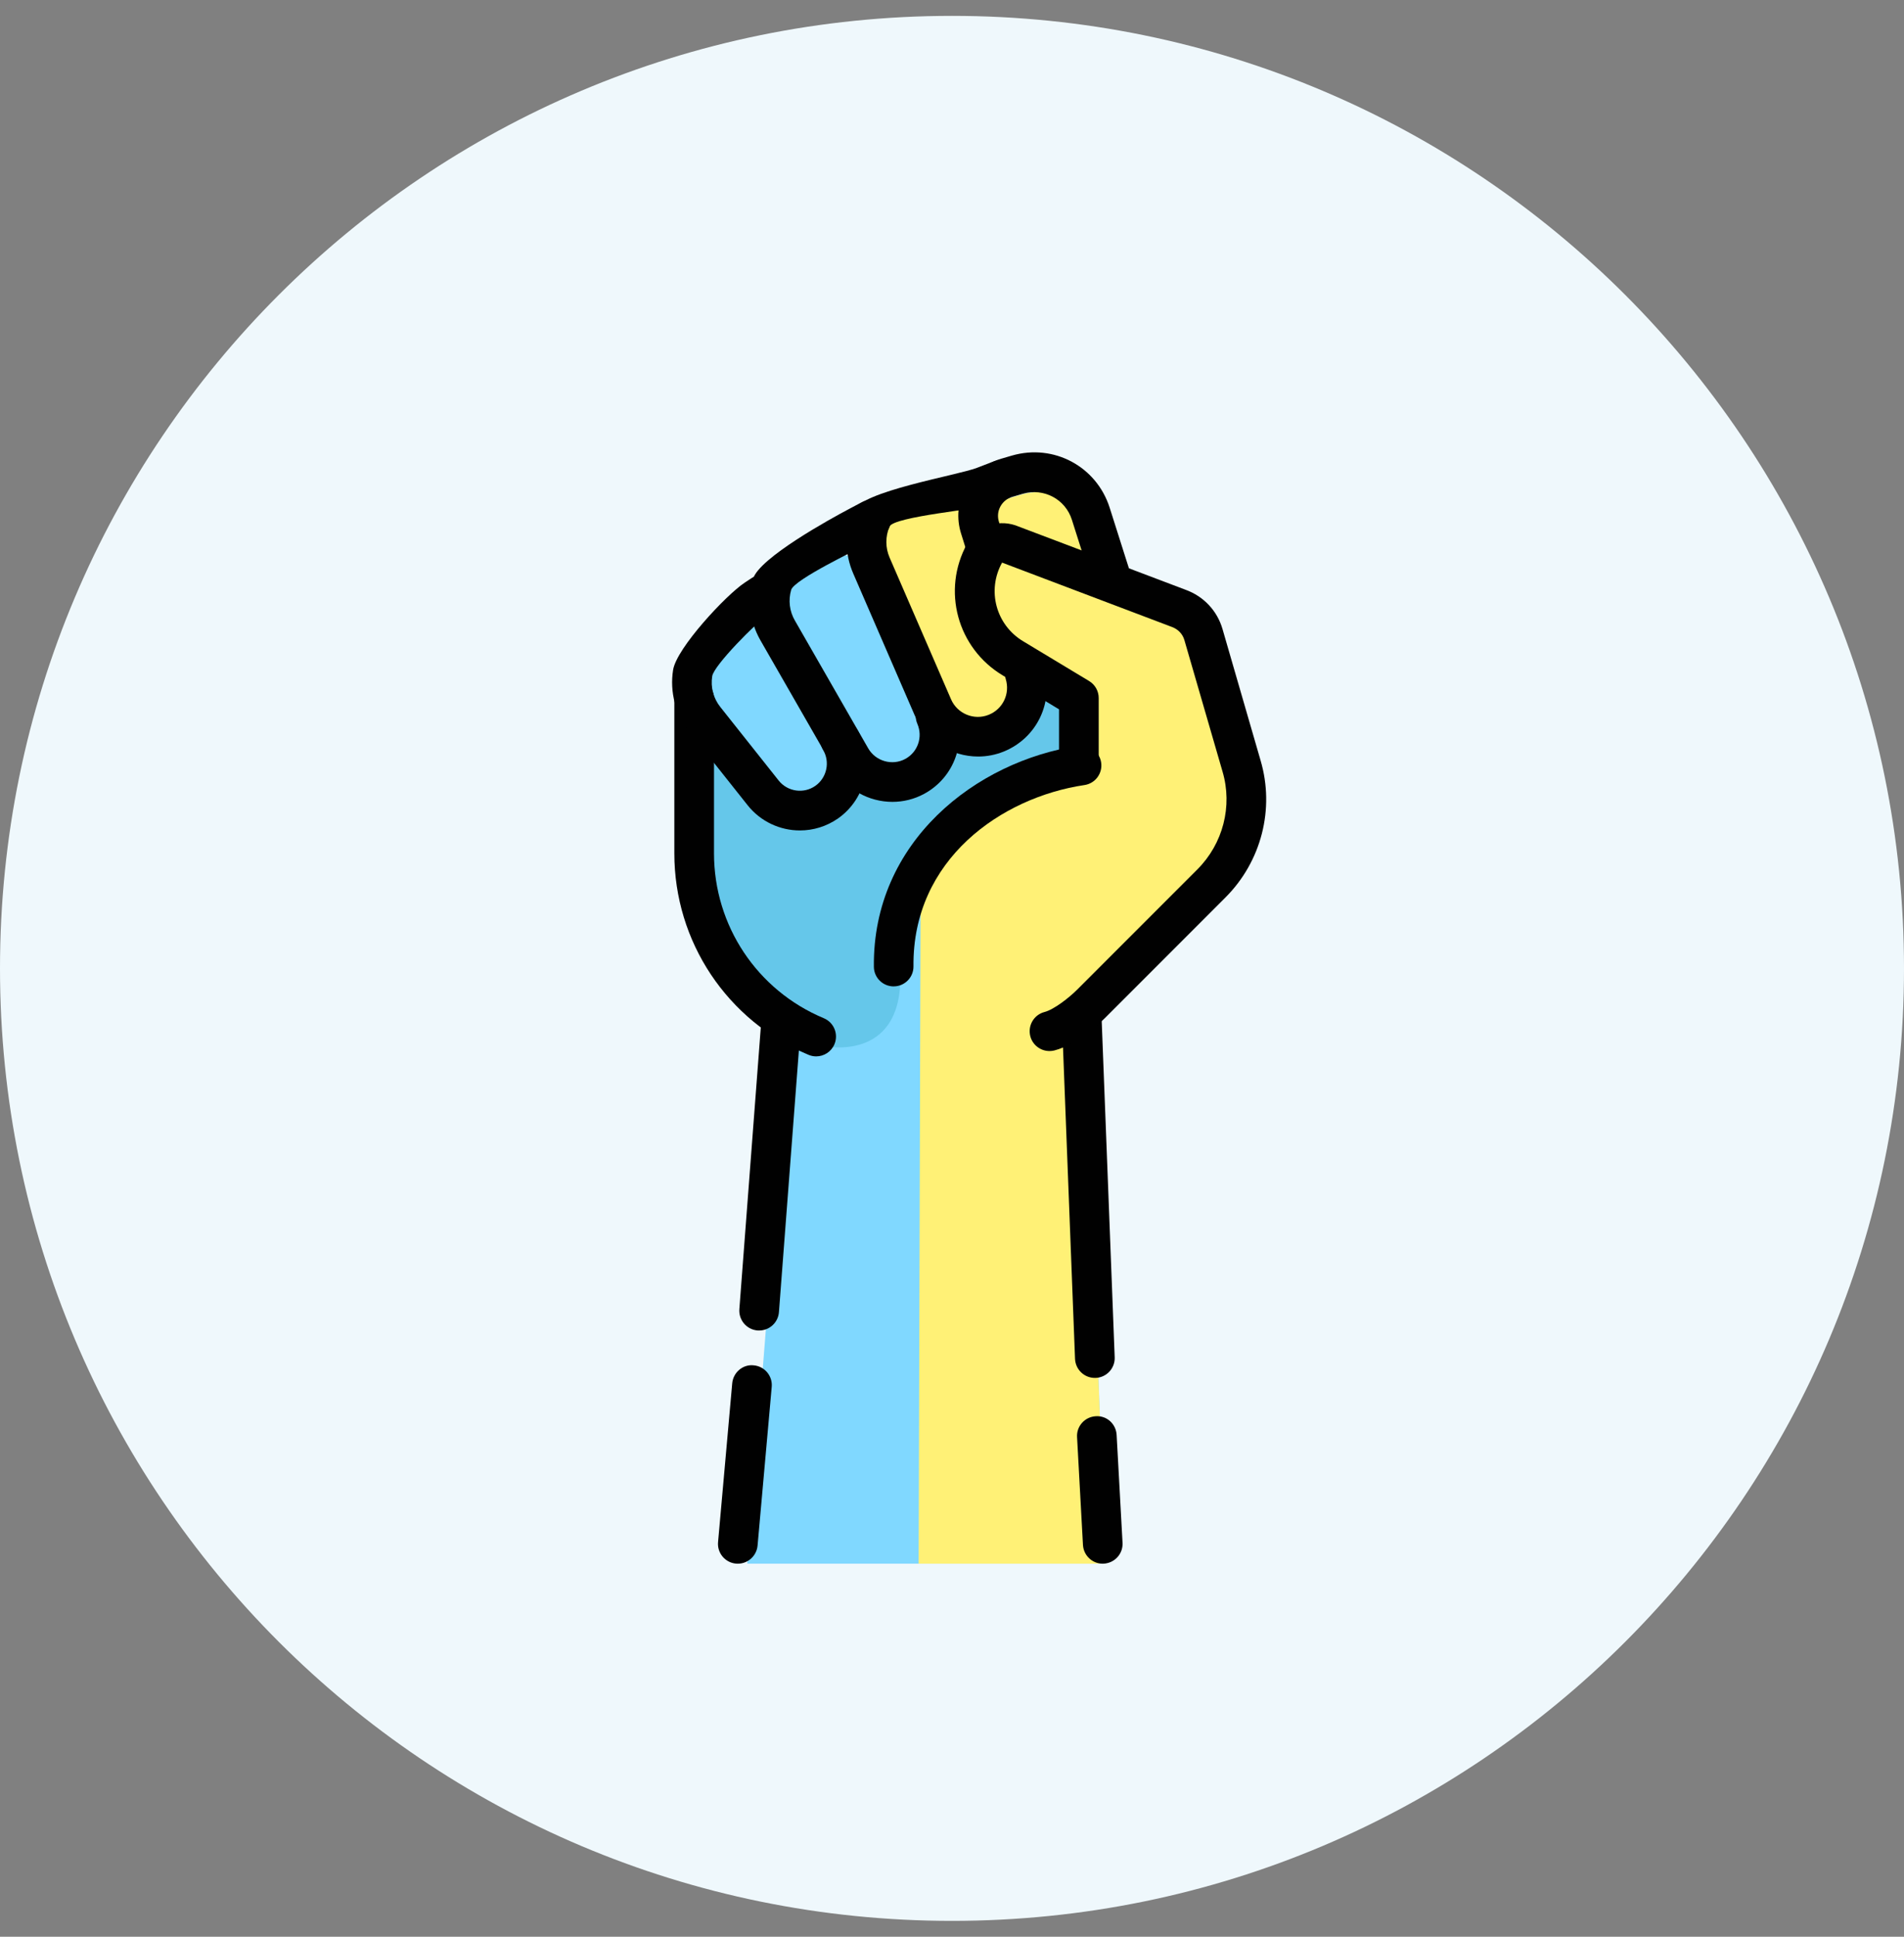<svg width="60" height="61" viewBox="0 0 60 61" fill="none" xmlns="http://www.w3.org/2000/svg">
<rect x="0" y="0" width="60" height="61" fill="#808080" stroke="none"/>
<g clip-path="url(#clip0_501_604)">
<path d="M60 30.5C60 13.931 46.569 0.5 30 0.5C13.431 0.5 0 13.931 0 30.5C0 47.069 13.431 60.5 30 60.5C46.569 60.5 60 47.069 60 30.5Z" fill="#EFF8FC"/>
<path d="M39.142 24.578L37.96 20.516C37.851 20.141 37.57 19.84 37.203 19.706L35.169 18.986L34.471 16.784C34.169 15.832 33.163 15.294 32.202 15.574L31.87 15.67C31.21 15.862 30.836 16.561 31.043 17.217L31.23 17.81C31.221 17.816 31.211 17.819 31.204 17.825L30.758 16.553C30.546 15.878 29.81 15.523 29.148 15.777L28.633 15.974C27.656 16.348 27.31 17.583 27.723 18.543L29.704 22.988H29.669L27.644 18.226C27.36 17.57 26.576 17.295 25.943 17.63L25.447 17.827C24.526 18.314 24.194 19.468 24.712 20.371L26.233 22.962L24.904 20.716C24.547 20.112 23.71 18.862 23.125 19.25L22.5 20.5C21.248 21.406 22.2 22.988 22.2 22.988V27.283C22.2 29.275 23.222 31.301 24.88 32.477L23.549 49.25H34.84L34.186 32.271L38.209 28.21C39.159 27.26 39.516 25.868 39.142 24.578Z" fill="#80D8FF"/>
<path d="M39.141 24.578L37.959 20.516C37.85 20.141 37.569 19.84 37.202 19.706L35.168 18.986L34.47 16.784C34.168 15.832 33.161 15.294 32.201 15.574L31.869 15.67C31.209 15.862 30.835 16.561 31.042 17.217L31.229 17.81C31.22 17.816 31.21 17.819 31.203 17.825L30.757 16.553C30.545 15.878 29.809 15.523 29.147 15.777L28.632 15.974C27.778 16.302 27.406 17.286 27.602 18.171C27.544 18.057 29.763 23.371 29.763 23.371L29.02 24.976L28.948 49.25H34.839L34.185 32.271L38.208 28.21C39.158 27.26 39.515 25.868 39.141 24.578Z" fill="#FFF176"/>
<path d="M31.944 17.722L37.196 19.71C37.564 19.845 37.846 20.14 37.956 20.52L39.134 24.582C39.516 25.871 39.16 27.258 38.202 28.215L34.472 31.946L33.478 32.633L34.727 25.549L34.104 22.484L32.067 21.256C30.938 20.581 30.557 19.145 31.183 18.004C31.294 17.796 31.502 17.685 31.722 17.685C31.797 17.685 31.87 17.697 31.944 17.722Z" fill="#FFF176"/>
<path d="M25.973 32.948C25.973 32.948 28.373 33.475 28.373 30.786C28.374 25.695 34.104 24.502 34.104 24.502V22.483L32.342 21.422L32.381 21.548C32.618 22.303 32.229 23.112 31.491 23.398C30.776 23.675 29.986 23.354 29.635 22.685H29.482L29.665 23.107C29.965 23.803 29.687 24.614 29.021 24.975C28.322 25.354 27.448 25.106 27.052 24.418L26.835 24.04H26.723C26.997 24.663 26.82 25.399 26.251 25.799C25.622 26.241 24.758 26.117 24.281 25.516L22.48 23.244C22.268 22.977 22.152 22.668 22.107 22.353C22.123 22.724 22.2 22.988 22.2 22.988V27.283C22.2 29.275 23.222 31.301 24.88 32.477L25.973 32.948Z" fill="#65C7EA"/>
<path d="M25.719 33.272C25.639 33.272 25.556 33.256 25.479 33.223C22.91 32.151 21.25 29.66 21.25 26.877V22.001C21.25 21.657 21.53 21.377 21.875 21.377C22.22 21.377 22.5 21.657 22.5 22.001V26.877C22.5 29.154 23.859 31.193 25.96 32.07C26.279 32.203 26.429 32.569 26.296 32.888C26.195 33.128 25.964 33.272 25.719 33.272Z" fill="#010101"/>
<path d="M25.207 26.156C24.586 26.156 23.972 25.881 23.559 25.361L21.722 23.047C21.287 22.501 21.101 21.791 21.211 21.1C21.321 20.409 22.881 18.74 23.464 18.354L23.686 18.207C23.972 18.019 24.361 18.095 24.552 18.384C24.742 18.671 24.663 19.06 24.376 19.25L24.154 19.397C23.857 19.594 22.501 20.946 22.444 21.296C22.389 21.646 22.479 21.992 22.701 22.27L24.538 24.584C24.819 24.937 25.328 25.009 25.694 24.751C26.056 24.497 26.163 24 25.938 23.62C25.762 23.322 25.861 22.94 26.159 22.764C26.452 22.59 26.838 22.686 27.016 22.984C27.569 23.921 27.304 25.146 26.414 25.774C26.047 26.031 25.626 26.156 25.207 26.156Z" fill="#010101"/>
<path d="M28.122 25.256C27.386 25.256 26.666 24.872 26.277 24.198L23.965 20.171C23.625 19.578 23.541 18.89 23.73 18.233C23.92 17.575 26.171 16.339 26.776 16.02L27.155 15.819C27.461 15.658 27.838 15.773 28 16.079C28.162 16.384 28.046 16.763 27.741 16.924L27.362 17.124C27.058 17.284 25.027 18.25 24.932 18.579C24.837 18.907 24.878 19.251 25.05 19.547L27.362 23.574C27.595 23.977 28.117 24.125 28.527 23.904C28.923 23.689 29.087 23.212 28.908 22.797C28.772 22.481 28.917 22.114 29.235 21.976C29.551 21.84 29.919 21.985 30.056 22.302C30.495 23.315 30.092 24.476 29.123 25.003C28.806 25.174 28.463 25.256 28.122 25.256Z" fill="#010101"/>
<path d="M34.999 18.774C34.734 18.774 34.488 18.604 34.403 18.338L33.778 16.371C33.572 15.72 32.892 15.363 32.238 15.55L31.9 15.649C31.738 15.696 31.605 15.805 31.524 15.954C31.443 16.102 31.428 16.275 31.479 16.436L31.669 17.043C31.773 17.371 31.59 17.723 31.262 17.826C30.934 17.933 30.58 17.748 30.478 17.418L30.288 16.811C30.134 16.326 30.181 15.812 30.422 15.364C30.66 14.915 31.063 14.59 31.55 14.448L31.888 14.349C33.205 13.968 34.554 14.689 34.969 15.992L35.594 17.959C35.699 18.288 35.517 18.639 35.188 18.744C35.127 18.765 35.062 18.774 34.999 18.774Z" fill="#010101"/>
<path d="M34.502 43.399C34.167 43.399 33.891 43.135 33.877 42.797L33.459 31.98C33.446 31.635 33.716 31.345 34.059 31.331C34.068 31.331 34.077 31.331 34.085 31.331C34.419 31.331 34.696 31.595 34.709 31.933L35.127 42.75C35.141 43.095 34.871 43.385 34.527 43.399C34.517 43.399 34.508 43.399 34.502 43.399Z" fill="#010101"/>
<path d="M34.75 49.25C34.42 49.25 34.146 48.992 34.127 48.659L33.941 45.263C33.92 44.92 34.186 44.625 34.53 44.606C34.88 44.581 35.17 44.852 35.188 45.196L35.374 48.591C35.394 48.935 35.129 49.23 34.784 49.248C34.773 49.25 34.762 49.25 34.75 49.25Z" fill="#010101"/>
<path d="M23.251 49.25C23.231 49.25 23.214 49.25 23.194 49.248C22.851 49.218 22.596 48.913 22.628 48.57L23.074 43.57C23.104 43.225 23.413 42.963 23.753 43.003C24.095 43.033 24.35 43.338 24.319 43.68L23.873 48.68C23.843 49.005 23.57 49.25 23.251 49.25Z" fill="#010101"/>
<path d="M23.924 41.906C23.906 41.906 23.891 41.906 23.875 41.905C23.531 41.879 23.274 41.579 23.299 41.234L23.981 32.278C24.007 31.933 24.347 31.681 24.652 31.702C24.996 31.729 25.254 32.029 25.229 32.374L24.546 41.33C24.52 41.656 24.246 41.906 23.924 41.906Z" fill="#010101"/>
<path d="M33.072 33.104C32.793 33.104 32.539 32.916 32.467 32.635C32.382 32.301 32.582 31.96 32.916 31.874C33.212 31.798 33.69 31.423 33.933 31.181L37.732 27.383C38.542 26.573 38.847 25.391 38.525 24.301L37.323 20.16C37.268 19.969 37.126 19.819 36.933 19.748L31.578 17.72C31.091 18.599 31.387 19.686 32.245 20.199L34.321 21.45C34.508 21.563 34.623 21.766 34.623 21.985V24.041C34.623 24.386 34.343 24.666 33.998 24.666C33.653 24.666 33.373 24.386 33.373 24.041V22.341L31.601 21.274C30.166 20.415 29.669 18.593 30.476 17.125C30.75 16.608 31.397 16.346 31.996 16.545L37.37 18.579C37.933 18.786 38.357 19.236 38.525 19.814L39.724 23.951C40.174 25.478 39.751 27.133 38.616 28.268L34.816 32.068C34.731 32.153 33.969 32.894 33.227 33.085C33.176 33.099 33.123 33.104 33.072 33.104Z" fill="#010101"/>
<path d="M28.163 31.068C27.821 31.068 27.541 30.794 27.538 30.45C27.495 26.517 30.751 23.972 33.991 23.49C34.325 23.444 34.65 23.675 34.7 24.016C34.751 24.357 34.516 24.676 34.174 24.726C31.554 25.116 28.75 27.07 28.786 30.436C28.79 30.781 28.512 31.064 28.169 31.067C28.168 31.068 28.165 31.068 28.163 31.068Z" fill="#010101"/>
<path d="M30.824 23.828C29.982 23.828 29.174 23.335 28.822 22.524L26.888 18.064C26.614 17.433 26.61 16.735 26.877 16.101C27.143 15.466 30.143 14.981 30.787 14.735L31.298 14.539C31.618 14.416 31.982 14.576 32.105 14.899C32.229 15.221 32.068 15.582 31.745 15.706L31.234 15.902C30.913 16.026 28.163 16.267 28.03 16.585C27.898 16.902 27.898 17.25 28.035 17.565L29.97 22.026C30.167 22.481 30.699 22.701 31.162 22.511C31.605 22.33 31.834 21.848 31.694 21.389C31.591 21.059 31.777 20.71 32.107 20.608C32.443 20.505 32.788 20.691 32.888 21.021C33.222 22.104 32.682 23.242 31.633 23.67C31.369 23.777 31.094 23.828 30.824 23.828Z" fill="#010101"/>
</g>
<defs>
<clipPath id="clip0_501_604">
<rect width="60" height="60" fill="white" transform="translate(0 0.5)"/>
</clipPath>
</defs>
</svg>
